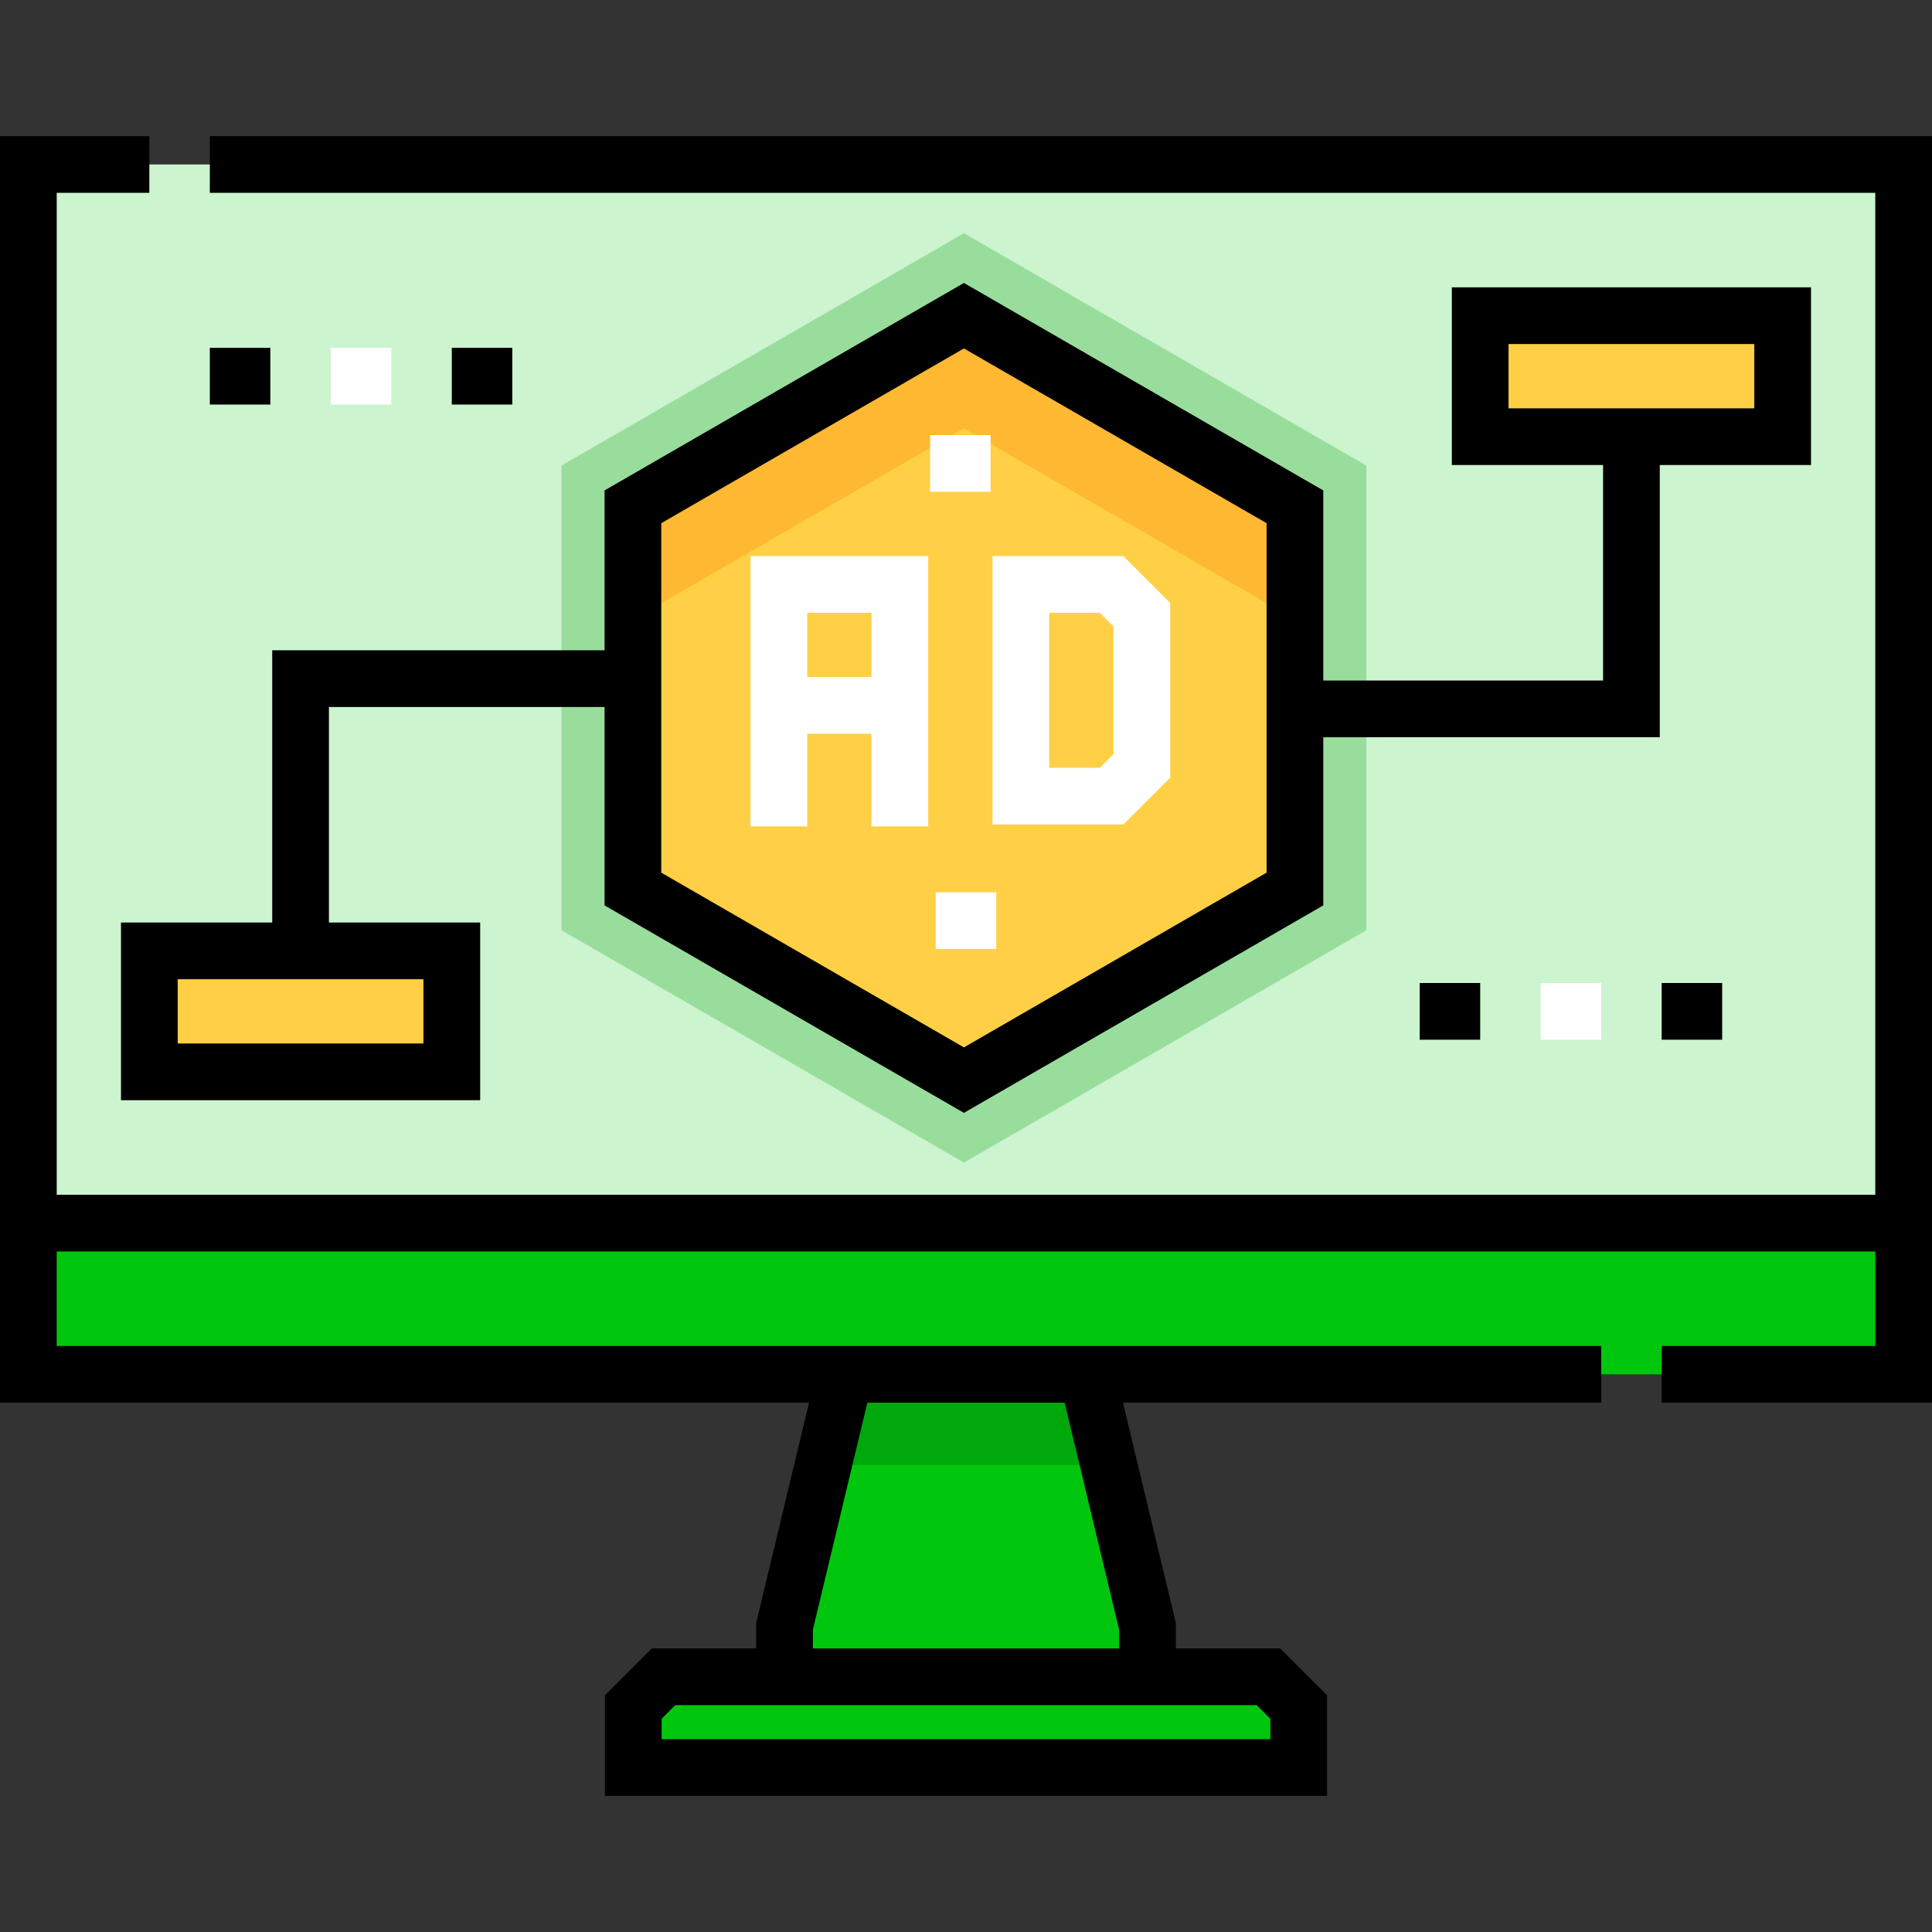<?xml version="1.0" encoding="iso-8859-1"?>
<!-- Generator: Adobe Illustrator 19.0.0, SVG Export Plug-In . SVG Version: 6.00 Build 0)  -->
<svg version="1.1" id="Capa_1" xmlns="http://www.w3.org/2000/svg" xmlns:xlink="http://www.w3.org/1999/xlink" x="0px" y="0px"
	 viewBox="0 0 512 512" style="enable-background:new 0 0 512 512;" xml:space="preserve">
<rect x="0" y="0" width="512" height="512" fill="#333333" stroke="none"/>
<rect x="7.515" y="43.585" style="fill:#CCF4CF;" width="496.971" height="280.548"/>
<path style="fill:#99DD9D;" d="M255.45,308.102l-106.648-61.573V123.381L255.45,61.808l106.648,61.573v123.148L255.45,308.102z
	 M164.785,237.3l90.665,52.345l90.665-52.345V132.609L255.45,80.264l-90.665,52.345L164.785,237.3L164.785,237.3z"/>
<polygon style="fill:#00C70D;" points="304.094,444.368 207.906,444.368 207.906,431.009 223.937,364.211 288.063,364.211 
	304.094,431.009 "/>
<polygon style="fill:#00A90B;" points="288.063,364.211 223.937,364.211 218.166,388.258 293.834,388.258 "/>
<g>
	<polygon style="fill:#00C70D;" points="344.172,468.415 167.828,468.415 167.828,452.384 175.843,444.368 336.157,444.368 
		344.172,452.384 	"/>
	<rect x="7.515" y="324.133" style="fill:#00C70D;" width="496.971" height="40.078"/>
</g>
<g>
	<rect x="392.266" y="83.663" style="fill:#FFD045;" width="80.157" height="32.063"/>
	<rect x="39.577" y="251.992" style="fill:#FFD045;" width="80.157" height="32.063"/>
	<polygon style="fill:#FFD045;" points="167.73,134.309 167.73,235.6 255.45,286.245 343.17,235.6 343.17,134.309 255.45,83.663 	
		"/>
</g>
<polygon style="fill:#FFB831;" points="255.45,83.663 167.73,134.309 167.73,164.181 255.45,113.536 343.17,164.181 343.17,134.309 
	"/>
<path d="M55.609,36.07V51.1h441.362v265.519H15.029V51.1h24.548V36.07H0v335.656h214.406l-14.014,58.393v6.734h-27.66
	l-12.418,12.418v26.658h191.374v-26.658l-12.418-12.418h-27.66v-6.734l-14.014-58.393h126.735v-15.029H15.029v-25.049h481.941
	v25.049H440.36v15.029H512V36.07H55.609z M333.044,451.883l3.613,3.613v5.405H175.342v-5.405l3.613-3.613H333.044z M282.138,371.726
	l14.441,60.173v4.955h-81.159v-4.955l14.441-60.173H282.138z"/>
<path d="M255.45,74.986l-95.236,54.984v42.366H72.141v72.141H32.063v47.092h95.186v-47.092H87.17v-57.112h73.044v52.573
	l95.236,54.984l95.235-54.984v-44.557h89.174v-72.141h40.078V76.149h-95.186v47.092h40.078v57.112h-74.145v-50.381L255.45,74.986z
	 M112.219,276.54H47.092v-17.033h65.127V276.54z M399.781,91.178h65.127v17.033h-65.127V91.178z M335.656,231.262l-80.206,46.307
	l-80.207-46.307v-92.614L255.45,92.34l80.206,46.307V231.262z"/>
<g>
	<rect x="247.984" y="236.462" style="fill:#FFFFFF;" width="16.031" height="15.029"/>
	<path style="fill:#FFFFFF;" d="M198.893,147.362v71.64h15.029v-24.548h17.033v24.548h15.029v-71.64H198.893z M213.923,179.424
		v-17.033h17.033v17.033H213.923z"/>
	<path style="fill:#FFFFFF;" d="M297.692,218.501h-34.674v-71.139h34.674l12.418,12.418v46.303L297.692,218.501z M278.048,203.471
		h13.42l3.613-3.613v-33.853l-3.613-3.613h-13.42V203.471z"/>
	<rect x="246.481" y="115.295" style="fill:#FFFFFF;" width="16.031" height="15.029"/>
</g>
<rect x="376.235" y="260.509" width="16.031" height="15.029"/>
<rect x="408.297" y="260.509" style="fill:#FFFFFF;" width="16.031" height="15.029"/>
<rect x="440.36" y="260.509" width="16.031" height="15.029"/>
<rect x="55.609" y="92.18" width="16.031" height="15.029"/>
<rect x="87.671" y="92.18" style="fill:#FFFFFF;" width="16.031" height="15.029"/>
<rect x="119.734" y="92.18" width="16.031" height="15.029"/>
<g>
</g>
<g>
</g>
<g>
</g>
<g>
</g>
<g>
</g>
<g>
</g>
<g>
</g>
<g>
</g>
<g>
</g>
<g>
</g>
<g>
</g>
<g>
</g>
<g>
</g>
<g>
</g>
<g>
</g>
</svg>
